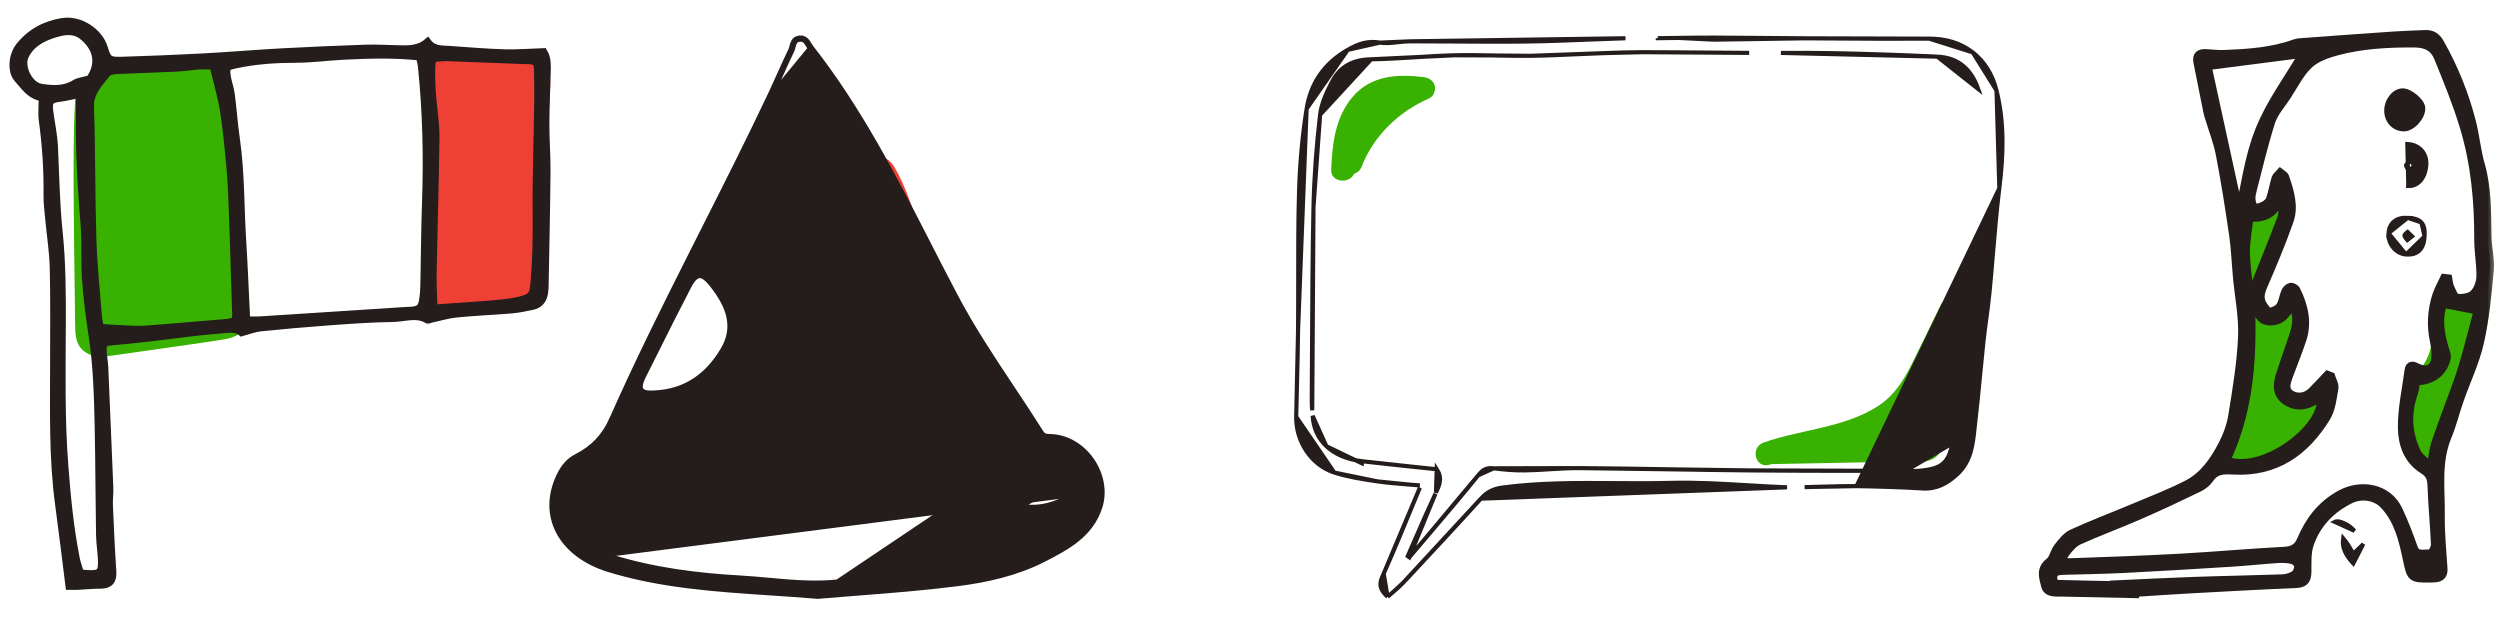 <svg
  width="121"
  height="30"
  viewBox="0 0 121 30"
  fill="none"
  xmlns="http://www.w3.org/2000/svg"
>
  <path
    d="M26.07 2.958C25.725 2.789 25.314 2.799 24.936 2.78C24.862 2.776 24.788 2.773 24.714 2.769C24.587 2.683 24.43 2.642 24.245 2.666C24.158 2.677 24.075 2.704 24.001 2.744C23.938 2.742 23.876 2.741 23.814 2.739C23.096 2.725 22.377 2.733 21.66 2.761C21.644 2.76 21.628 2.76 21.613 2.759C21.445 2.753 21.276 2.774 21.094 2.793C20.97 2.509 20.444 2.565 20.476 2.909C20.62 4.414 20.819 5.914 20.963 7.42C20.991 7.712 21.016 8.005 21.04 8.298C21.007 9.96 20.961 11.623 20.93 13.285C20.92 13.815 20.957 14.346 20.974 14.942C21.112 14.932 21.247 14.923 21.381 14.914C21.495 15.066 21.681 15.168 21.882 15.166C22.556 15.16 23.234 15.111 23.9 15.008C23.98 14.996 24.059 14.983 24.139 14.969C24.225 15.006 24.32 15.024 24.418 15.02C24.615 15.012 24.799 14.934 24.932 14.809C25.25 14.734 25.574 14.631 25.801 14.393C26.267 13.905 26.188 13.15 26.218 12.535L26.311 10.614C26.373 9.322 26.436 8.03 26.498 6.738C26.529 6.097 26.56 5.457 26.591 4.816C26.622 4.171 26.8 3.316 26.07 2.958Z"
    fill="#EF4036"
  />
  <path
    d="M12.045 14.644C12.015 14.252 11.983 13.86 11.949 13.469C11.879 12.686 11.8 11.903 11.71 11.122C11.524 9.499 11.296 7.88 11.027 6.268C10.963 5.88 10.895 5.493 10.826 5.106C10.766 4.775 10.718 4.449 10.581 4.14C10.498 3.816 10.411 3.492 10.331 3.163C10.043 3.163 9.828 3.15 9.616 3.165C9.241 3.192 8.868 3.252 8.494 3.27C7.544 3.314 6.593 3.336 5.643 3.385C5.475 3.393 5.243 3.438 5.156 3.55C4.959 3.803 4.741 4.04 4.582 4.31C4.489 4.248 4.379 4.212 4.252 4.217C3.906 4.232 3.656 4.476 3.639 4.806C3.628 5.005 3.618 5.205 3.607 5.404C3.605 5.449 3.603 5.493 3.6 5.537C3.593 5.673 3.606 5.591 3.607 5.562C3.6 5.71 3.584 5.853 3.582 6.002L3.567 7.199C3.556 8.007 3.562 8.815 3.565 9.624C3.573 11.219 3.601 12.814 3.62 14.408C3.625 14.818 3.63 15.228 3.635 15.637C3.641 16.114 3.631 16.631 4.038 16.974C4.498 17.361 5.038 17.265 5.59 17.187C5.998 17.129 6.407 17.071 6.815 17.014C7.632 16.898 8.449 16.784 9.265 16.663C9.673 16.602 10.081 16.542 10.489 16.482C10.945 16.414 11.389 16.367 11.73 16.027C12.114 15.645 12.082 15.131 12.045 14.644Z"
    fill="#39B100"
  />
  <mask
    id="path-3-outside-1_665_20651"
    maskUnits="userSpaceOnUse"
    x="-0.342"
    y="0.054"
    width="28"
    height="29"
    fill="black"
  >
    <rect fill="white" x="-0.342" y="0.054" width="28" height="29" />
    <path
      d="M22.095 15.166C22.985 15.078 23.88 15.044 24.77 14.969C25.108 14.94 25.442 14.865 25.774 14.797C26.091 14.731 26.262 14.514 26.318 14.222C26.353 14.037 26.353 13.845 26.356 13.655C26.389 11.879 26.43 10.102 26.445 8.325C26.452 7.55 26.388 6.774 26.39 5.999C26.392 5.154 26.434 4.31 26.456 3.465C26.464 3.141 26.476 2.815 26.301 2.531C25.648 2.553 25.022 2.605 24.398 2.586C23.52 2.559 22.644 2.484 21.767 2.423C21.383 2.396 20.973 2.438 20.691 2.058C20.251 2.43 19.746 2.401 19.245 2.389C18.726 2.377 18.206 2.346 17.688 2.363C16.345 2.409 15.002 2.465 13.661 2.538C12.372 2.609 11.086 2.718 9.798 2.787C8.491 2.857 7.182 2.908 5.873 2.948C5.265 2.966 5.191 2.891 5.019 2.323C4.783 1.541 3.855 0.943 3.032 1.071C2.184 1.204 1.478 1.591 0.952 2.252C0.611 2.682 0.544 3.449 0.874 3.807C1.198 4.159 1.453 4.611 2.074 4.711C2.074 5.103 2.031 5.482 2.081 5.85C2.244 7.05 2.323 8.252 2.307 9.462C2.302 9.84 2.353 10.219 2.388 10.596C2.461 11.386 2.589 12.175 2.608 12.966C2.645 14.5 2.625 16.036 2.625 17.571C2.625 19.864 2.559 22.158 2.871 24.441C3.045 25.717 3.196 26.996 3.367 28.349C3.47 28.349 3.622 28.355 3.773 28.348C4.13 28.331 4.486 28.29 4.842 28.293C5.296 28.296 5.461 28.099 5.43 27.648C5.357 26.583 5.311 25.517 5.265 24.451C5.252 24.176 5.297 23.899 5.286 23.624C5.209 21.677 5.127 19.73 5.041 17.784C5.029 17.509 4.972 17.235 4.962 16.96C4.949 16.613 5.036 16.549 5.391 16.517C6.03 16.46 6.669 16.394 7.306 16.32C8.393 16.196 9.475 16.033 10.565 15.95C10.956 15.921 11.407 15.818 11.701 16.073C12.027 15.985 12.305 15.87 12.592 15.84C13.698 15.727 14.807 15.628 15.916 15.548C16.953 15.473 17.991 15.397 19.029 15.384C19.581 15.377 20.157 15.135 20.698 15.461C20.727 15.479 20.795 15.436 20.846 15.425C21.262 15.335 21.674 15.208 22.095 15.166ZM20.904 2.812C21.162 2.792 21.389 2.751 21.615 2.759C22.851 2.8 24.085 2.854 25.32 2.902C25.41 2.906 25.5 2.899 25.59 2.905C25.948 2.929 26.028 2.99 26.041 3.345C26.061 3.897 26.064 4.449 26.056 5.001C26.03 6.828 25.959 8.655 25.98 10.482C25.992 11.552 25.966 12.615 25.878 13.68C25.826 14.294 25.747 14.415 25.12 14.564C24.877 14.621 24.627 14.657 24.379 14.684C23.988 14.727 23.597 14.757 23.205 14.786C22.492 14.838 21.778 14.886 20.976 14.942C20.959 14.346 20.923 13.815 20.932 13.285C20.973 11.079 21.041 8.874 21.07 6.669C21.077 6.07 20.982 5.469 20.927 4.87C20.866 4.202 20.827 3.535 20.904 2.812ZM1.975 4.252C1.394 4.159 0.95 3.235 1.188 2.719C1.466 2.115 2.003 1.822 2.616 1.628C3.465 1.358 3.866 1.528 4.27 1.982C4.789 2.564 4.783 3.236 4.356 3.843C4.053 3.928 3.812 3.945 3.633 4.056C3.106 4.383 2.534 4.341 1.975 4.252ZM4.192 27.789C4.103 27.785 4.015 27.77 3.87 27.755C3.8 27.518 3.709 27.278 3.66 27.031C3.365 25.538 3.22 24.031 3.105 22.516C2.931 20.241 2.977 17.967 2.986 15.69C2.991 14.209 2.986 12.721 2.834 11.25C2.692 9.873 2.668 8.499 2.607 7.122C2.581 6.539 2.45 5.961 2.377 5.38C2.315 4.886 2.42 4.782 2.938 4.719C3.232 4.682 3.52 4.603 3.874 4.53C3.874 5.115 3.874 5.662 3.874 6.208C3.873 7.776 3.975 9.338 4.102 10.902C4.173 11.776 4.108 12.661 4.17 13.537C4.234 14.447 4.355 15.355 4.492 16.259C4.712 17.714 4.75 19.179 4.782 20.644C4.82 22.385 4.819 24.127 4.848 25.868C4.854 26.281 4.924 26.693 4.94 27.106C4.964 27.73 4.85 27.826 4.192 27.789ZM10.841 15.649C9.572 15.746 8.304 15.873 7.033 15.96C6.574 15.991 6.108 15.943 5.646 15.926C5.396 15.916 5.147 15.895 4.839 15.875C4.807 15.728 4.753 15.566 4.741 15.402C4.641 14.13 4.506 12.858 4.466 11.585C4.399 9.449 4.421 7.31 4.35 5.175C4.326 4.46 4.779 4.035 5.157 3.55C5.244 3.439 5.475 3.393 5.644 3.385C6.594 3.336 7.545 3.314 8.495 3.27C8.869 3.253 9.242 3.192 9.617 3.165C9.829 3.15 10.044 3.163 10.332 3.163C10.505 3.878 10.717 4.573 10.834 5.282C10.98 6.167 11.063 7.062 11.147 7.955C11.209 8.625 11.242 9.297 11.267 9.968C11.323 11.502 11.367 13.037 11.415 14.571C11.42 14.709 11.42 14.847 11.43 14.985C11.471 15.557 11.416 15.605 10.841 15.649ZM20.626 9.769C20.578 11.113 20.575 12.459 20.545 13.804C20.539 14.061 20.521 14.322 20.475 14.576C20.414 14.91 20.283 15.01 19.936 15.044C19.829 15.054 19.721 15.053 19.613 15.06C17.269 15.211 14.925 15.364 12.58 15.514C12.389 15.526 12.197 15.515 11.909 15.515C11.844 14.183 11.796 12.927 11.717 11.673C11.613 10.023 11.647 8.365 11.409 6.722C11.305 6.007 11.258 5.285 11.163 4.57C11.12 4.248 10.995 3.937 10.959 3.615C10.916 3.237 10.989 3.202 11.384 3.115C12.367 2.898 13.362 2.841 14.368 2.837C15.103 2.834 15.836 2.731 16.571 2.694C17.805 2.633 19.04 2.588 20.327 2.729C20.36 2.884 20.41 3.045 20.427 3.209C20.65 5.392 20.704 7.578 20.626 9.769Z"
    />
  </mask>
  <path
    d="M22.095 15.166C22.985 15.078 23.88 15.044 24.77 14.969C25.108 14.94 25.442 14.865 25.774 14.797C26.091 14.731 26.262 14.514 26.318 14.222C26.353 14.037 26.353 13.845 26.356 13.655C26.389 11.879 26.43 10.102 26.445 8.325C26.452 7.55 26.388 6.774 26.39 5.999C26.392 5.154 26.434 4.31 26.456 3.465C26.464 3.141 26.476 2.815 26.301 2.531C25.648 2.553 25.022 2.605 24.398 2.586C23.52 2.559 22.644 2.484 21.767 2.423C21.383 2.396 20.973 2.438 20.691 2.058C20.251 2.43 19.746 2.401 19.245 2.389C18.726 2.377 18.206 2.346 17.688 2.363C16.345 2.409 15.002 2.465 13.661 2.538C12.372 2.609 11.086 2.718 9.798 2.787C8.491 2.857 7.182 2.908 5.873 2.948C5.265 2.966 5.191 2.891 5.019 2.323C4.783 1.541 3.855 0.943 3.032 1.071C2.184 1.204 1.478 1.591 0.952 2.252C0.611 2.682 0.544 3.449 0.874 3.807C1.198 4.159 1.453 4.611 2.074 4.711C2.074 5.103 2.031 5.482 2.081 5.85C2.244 7.05 2.323 8.252 2.307 9.462C2.302 9.84 2.353 10.219 2.388 10.596C2.461 11.386 2.589 12.175 2.608 12.966C2.645 14.5 2.625 16.036 2.625 17.571C2.625 19.864 2.559 22.158 2.871 24.441C3.045 25.717 3.196 26.996 3.367 28.349C3.47 28.349 3.622 28.355 3.773 28.348C4.13 28.331 4.486 28.29 4.842 28.293C5.296 28.296 5.461 28.099 5.43 27.648C5.357 26.583 5.311 25.517 5.265 24.451C5.252 24.176 5.297 23.899 5.286 23.624C5.209 21.677 5.127 19.73 5.041 17.784C5.029 17.509 4.972 17.235 4.962 16.96C4.949 16.613 5.036 16.549 5.391 16.517C6.03 16.46 6.669 16.394 7.306 16.32C8.393 16.196 9.475 16.033 10.565 15.95C10.956 15.921 11.407 15.818 11.701 16.073C12.027 15.985 12.305 15.87 12.592 15.84C13.698 15.727 14.807 15.628 15.916 15.548C16.953 15.473 17.991 15.397 19.029 15.384C19.581 15.377 20.157 15.135 20.698 15.461C20.727 15.479 20.795 15.436 20.846 15.425C21.262 15.335 21.674 15.208 22.095 15.166ZM20.904 2.812C21.162 2.792 21.389 2.751 21.615 2.759C22.851 2.8 24.085 2.854 25.32 2.902C25.41 2.906 25.5 2.899 25.59 2.905C25.948 2.929 26.028 2.99 26.041 3.345C26.061 3.897 26.064 4.449 26.056 5.001C26.03 6.828 25.959 8.655 25.98 10.482C25.992 11.552 25.966 12.615 25.878 13.68C25.826 14.294 25.747 14.415 25.12 14.564C24.877 14.621 24.627 14.657 24.379 14.684C23.988 14.727 23.597 14.757 23.205 14.786C22.492 14.838 21.778 14.886 20.976 14.942C20.959 14.346 20.923 13.815 20.932 13.285C20.973 11.079 21.041 8.874 21.07 6.669C21.077 6.07 20.982 5.469 20.927 4.87C20.866 4.202 20.827 3.535 20.904 2.812ZM1.975 4.252C1.394 4.159 0.95 3.235 1.188 2.719C1.466 2.115 2.003 1.822 2.616 1.628C3.465 1.358 3.866 1.528 4.27 1.982C4.789 2.564 4.783 3.236 4.356 3.843C4.053 3.928 3.812 3.945 3.633 4.056C3.106 4.383 2.534 4.341 1.975 4.252ZM4.192 27.789C4.103 27.785 4.015 27.77 3.87 27.755C3.8 27.518 3.709 27.278 3.66 27.031C3.365 25.538 3.22 24.031 3.105 22.516C2.931 20.241 2.977 17.967 2.986 15.69C2.991 14.209 2.986 12.721 2.834 11.25C2.692 9.873 2.668 8.499 2.607 7.122C2.581 6.539 2.45 5.961 2.377 5.38C2.315 4.886 2.42 4.782 2.938 4.719C3.232 4.682 3.52 4.603 3.874 4.53C3.874 5.115 3.874 5.662 3.874 6.208C3.873 7.776 3.975 9.338 4.102 10.902C4.173 11.776 4.108 12.661 4.17 13.537C4.234 14.447 4.355 15.355 4.492 16.259C4.712 17.714 4.75 19.179 4.782 20.644C4.82 22.385 4.819 24.127 4.848 25.868C4.854 26.281 4.924 26.693 4.94 27.106C4.964 27.73 4.85 27.826 4.192 27.789ZM10.841 15.649C9.572 15.746 8.304 15.873 7.033 15.96C6.574 15.991 6.108 15.943 5.646 15.926C5.396 15.916 5.147 15.895 4.839 15.875C4.807 15.728 4.753 15.566 4.741 15.402C4.641 14.13 4.506 12.858 4.466 11.585C4.399 9.449 4.421 7.31 4.35 5.175C4.326 4.46 4.779 4.035 5.157 3.55C5.244 3.439 5.475 3.393 5.644 3.385C6.594 3.336 7.545 3.314 8.495 3.27C8.869 3.253 9.242 3.192 9.617 3.165C9.829 3.15 10.044 3.163 10.332 3.163C10.505 3.878 10.717 4.573 10.834 5.282C10.98 6.167 11.063 7.062 11.147 7.955C11.209 8.625 11.242 9.297 11.267 9.968C11.323 11.502 11.367 13.037 11.415 14.571C11.42 14.709 11.42 14.847 11.43 14.985C11.471 15.557 11.416 15.605 10.841 15.649ZM20.626 9.769C20.578 11.113 20.575 12.459 20.545 13.804C20.539 14.061 20.521 14.322 20.475 14.576C20.414 14.91 20.283 15.01 19.936 15.044C19.829 15.054 19.721 15.053 19.613 15.06C17.269 15.211 14.925 15.364 12.58 15.514C12.389 15.526 12.197 15.515 11.909 15.515C11.844 14.183 11.796 12.927 11.717 11.673C11.613 10.023 11.647 8.365 11.409 6.722C11.305 6.007 11.258 5.285 11.163 4.57C11.12 4.248 10.995 3.937 10.959 3.615C10.916 3.237 10.989 3.202 11.384 3.115C12.367 2.898 13.362 2.841 14.368 2.837C15.103 2.834 15.836 2.731 16.571 2.694C17.805 2.633 19.04 2.588 20.327 2.729C20.36 2.884 20.41 3.045 20.427 3.209C20.65 5.392 20.704 7.578 20.626 9.769Z"
    fill="#251C1C"
  />
  <path
    d="M22.095 15.166C22.985 15.078 23.88 15.044 24.77 14.969C25.108 14.94 25.442 14.865 25.774 14.797C26.091 14.731 26.262 14.514 26.318 14.222C26.353 14.037 26.353 13.845 26.356 13.655C26.389 11.879 26.43 10.102 26.445 8.325C26.452 7.55 26.388 6.774 26.39 5.999C26.392 5.154 26.434 4.31 26.456 3.465C26.464 3.141 26.476 2.815 26.301 2.531C25.648 2.553 25.022 2.605 24.398 2.586C23.52 2.559 22.644 2.484 21.767 2.423C21.383 2.396 20.973 2.438 20.691 2.058C20.251 2.43 19.746 2.401 19.245 2.389C18.726 2.377 18.206 2.346 17.688 2.363C16.345 2.409 15.002 2.465 13.661 2.538C12.372 2.609 11.086 2.718 9.798 2.787C8.491 2.857 7.182 2.908 5.873 2.948C5.265 2.966 5.191 2.891 5.019 2.323C4.783 1.541 3.855 0.943 3.032 1.071C2.184 1.204 1.478 1.591 0.952 2.252C0.611 2.682 0.544 3.449 0.874 3.807C1.198 4.159 1.453 4.611 2.074 4.711C2.074 5.103 2.031 5.482 2.081 5.85C2.244 7.05 2.323 8.252 2.307 9.462C2.302 9.84 2.353 10.219 2.388 10.596C2.461 11.386 2.589 12.175 2.608 12.966C2.645 14.5 2.625 16.036 2.625 17.571C2.625 19.864 2.559 22.158 2.871 24.441C3.045 25.717 3.196 26.996 3.367 28.349C3.47 28.349 3.622 28.355 3.773 28.348C4.13 28.331 4.486 28.29 4.842 28.293C5.296 28.296 5.461 28.099 5.43 27.648C5.357 26.583 5.311 25.517 5.265 24.451C5.252 24.176 5.297 23.899 5.286 23.624C5.209 21.677 5.127 19.73 5.041 17.784C5.029 17.509 4.972 17.235 4.962 16.96C4.949 16.613 5.036 16.549 5.391 16.517C6.03 16.46 6.669 16.394 7.306 16.32C8.393 16.196 9.475 16.033 10.565 15.95C10.956 15.921 11.407 15.818 11.701 16.073C12.027 15.985 12.305 15.87 12.592 15.84C13.698 15.727 14.807 15.628 15.916 15.548C16.953 15.473 17.991 15.397 19.029 15.384C19.581 15.377 20.157 15.135 20.698 15.461C20.727 15.479 20.795 15.436 20.846 15.425C21.262 15.335 21.674 15.208 22.095 15.166ZM20.904 2.812C21.162 2.792 21.389 2.751 21.615 2.759C22.851 2.8 24.085 2.854 25.32 2.902C25.41 2.906 25.5 2.899 25.59 2.905C25.948 2.929 26.028 2.99 26.041 3.345C26.061 3.897 26.064 4.449 26.056 5.001C26.03 6.828 25.959 8.655 25.98 10.482C25.992 11.552 25.966 12.615 25.878 13.68C25.826 14.294 25.747 14.415 25.12 14.564C24.877 14.621 24.627 14.657 24.379 14.684C23.988 14.727 23.597 14.757 23.205 14.786C22.492 14.838 21.778 14.886 20.976 14.942C20.959 14.346 20.923 13.815 20.932 13.285C20.973 11.079 21.041 8.874 21.07 6.669C21.077 6.07 20.982 5.469 20.927 4.87C20.866 4.202 20.827 3.535 20.904 2.812ZM1.975 4.252C1.394 4.159 0.95 3.235 1.188 2.719C1.466 2.115 2.003 1.822 2.616 1.628C3.465 1.358 3.866 1.528 4.27 1.982C4.789 2.564 4.783 3.236 4.356 3.843C4.053 3.928 3.812 3.945 3.633 4.056C3.106 4.383 2.534 4.341 1.975 4.252ZM4.192 27.789C4.103 27.785 4.015 27.77 3.87 27.755C3.8 27.518 3.709 27.278 3.66 27.031C3.365 25.538 3.22 24.031 3.105 22.516C2.931 20.241 2.977 17.967 2.986 15.69C2.991 14.209 2.986 12.721 2.834 11.25C2.692 9.873 2.668 8.499 2.607 7.122C2.581 6.539 2.45 5.961 2.377 5.38C2.315 4.886 2.42 4.782 2.938 4.719C3.232 4.682 3.52 4.603 3.874 4.53C3.874 5.115 3.874 5.662 3.874 6.208C3.873 7.776 3.975 9.338 4.102 10.902C4.173 11.776 4.108 12.661 4.17 13.537C4.234 14.447 4.355 15.355 4.492 16.259C4.712 17.714 4.75 19.179 4.782 20.644C4.82 22.385 4.819 24.127 4.848 25.868C4.854 26.281 4.924 26.693 4.94 27.106C4.964 27.73 4.85 27.826 4.192 27.789ZM10.841 15.649C9.572 15.746 8.304 15.873 7.033 15.96C6.574 15.991 6.108 15.943 5.646 15.926C5.396 15.916 5.147 15.895 4.839 15.875C4.807 15.728 4.753 15.566 4.741 15.402C4.641 14.13 4.506 12.858 4.466 11.585C4.399 9.449 4.421 7.31 4.35 5.175C4.326 4.46 4.779 4.035 5.157 3.55C5.244 3.439 5.475 3.393 5.644 3.385C6.594 3.336 7.545 3.314 8.495 3.27C8.869 3.253 9.242 3.192 9.617 3.165C9.829 3.15 10.044 3.163 10.332 3.163C10.505 3.878 10.717 4.573 10.834 5.282C10.98 6.167 11.063 7.062 11.147 7.955C11.209 8.625 11.242 9.297 11.267 9.968C11.323 11.502 11.367 13.037 11.415 14.571C11.42 14.709 11.42 14.847 11.43 14.985C11.471 15.557 11.416 15.605 10.841 15.649ZM20.626 9.769C20.578 11.113 20.575 12.459 20.545 13.804C20.539 14.061 20.521 14.322 20.475 14.576C20.414 14.91 20.283 15.01 19.936 15.044C19.829 15.054 19.721 15.053 19.613 15.06C17.269 15.211 14.925 15.364 12.58 15.514C12.389 15.526 12.197 15.515 11.909 15.515C11.844 14.183 11.796 12.927 11.717 11.673C11.613 10.023 11.647 8.365 11.409 6.722C11.305 6.007 11.258 5.285 11.163 4.57C11.12 4.248 10.995 3.937 10.959 3.615C10.916 3.237 10.989 3.202 11.384 3.115C12.367 2.898 13.362 2.841 14.368 2.837C15.103 2.834 15.836 2.731 16.571 2.694C17.805 2.633 19.04 2.588 20.327 2.729C20.36 2.884 20.41 3.045 20.427 3.209C20.65 5.392 20.704 7.578 20.626 9.769Z"
    stroke="#251C1C"
    stroke-width="0.4"
    mask="url(#path-3-outside-1_665_20651)"
  />
  <path
    d="M43.474 14.611C44.017 14.683 44.612 14.492 44.756 13.912C45.005 12.913 44.828 12.06 44.504 11.096C44.162 10.079 43.836 9.007 43.283 8.075C43.039 7.663 42.661 7.523 42.299 7.568C42.1 7.479 41.835 7.514 41.67 7.73C40.098 9.784 40.196 14.173 43.474 14.611Z"
    fill="#EF4036"
  />
  <path
    d="M43.208 24.029C44.534 24.663 46.473 23.649 47.755 23.17C48.752 22.798 48.948 21.327 47.755 21.03C46.55 20.73 45.267 20.318 44.068 20.862C42.998 21.349 42.078 22.409 41.586 23.422C41.29 24.032 41.957 24.945 42.664 24.457C42.853 24.326 43.032 24.18 43.208 24.029Z"
    fill="#EF4036"
  />
  <path
    d="M38.751 1.919L38.752 1.819C38.648 1.819 38.562 1.844 38.495 1.894C38.428 1.943 38.389 2.009 38.362 2.073C38.337 2.132 38.321 2.195 38.307 2.25C38.306 2.254 38.305 2.258 38.304 2.262C38.288 2.323 38.275 2.372 38.256 2.41L38.256 2.41C38.07 2.794 37.894 3.186 37.718 3.578C37.582 3.881 37.446 4.184 37.307 4.48C36.246 6.73 35.124 8.952 34 11.175C33.802 11.567 33.604 11.959 33.407 12.351C32.087 14.967 30.783 17.591 29.595 20.268L29.687 20.309L29.595 20.269C29.218 21.118 28.68 21.666 27.889 22.073C27.483 22.28 27.235 22.607 27.05 22.982L27.14 23.026L27.05 22.982C26.568 23.962 26.581 24.938 27.017 25.76C27.451 26.58 28.299 27.234 29.463 27.59C31.999 28.367 34.616 28.541 37.293 28.719C38.048 28.769 38.807 28.82 39.57 28.884L39.579 28.885L39.587 28.884C40.219 28.829 40.865 28.779 41.521 28.728C43.101 28.605 44.737 28.477 46.36 28.27C47.785 28.088 49.22 27.766 50.525 27.098C51.66 26.515 52.829 25.901 53.259 24.531C53.502 23.755 53.309 22.914 52.858 22.263C52.406 21.611 51.687 21.138 50.864 21.108L50.864 21.108L50.861 21.108C50.739 21.104 50.658 21.101 50.589 21.077C50.527 21.056 50.47 21.017 50.41 20.921C49.954 20.199 49.481 19.487 49.009 18.777C48.045 17.325 47.084 15.879 46.278 14.353L46.278 14.353C45.834 13.514 45.4 12.668 44.967 11.822C43.281 8.533 41.593 5.238 39.271 2.278L39.271 2.278C39.243 2.243 39.218 2.201 39.191 2.154L39.185 2.144C39.16 2.101 39.131 2.053 39.098 2.008C39.025 1.91 38.921 1.82 38.752 1.819L38.751 1.919ZM38.751 1.919C38.937 1.92 39.018 2.058 39.099 2.196C39.129 2.246 39.158 2.296 39.193 2.34L37.397 4.523C37.539 4.222 37.675 3.919 37.811 3.616C37.986 3.227 38.16 2.838 38.346 2.454C38.372 2.402 38.388 2.339 38.404 2.276C38.449 2.1 38.495 1.918 38.751 1.919ZM52.684 23.966C52.686 23.852 52.682 23.765 52.669 23.702C52.656 23.638 52.637 23.617 52.626 23.61C52.617 23.604 52.593 23.593 52.528 23.61C52.462 23.627 52.373 23.667 52.252 23.739L52.252 23.739C51.521 24.171 50.731 24.591 49.771 24.525L49.447 24.503L49.727 24.339C50.286 24.012 50.872 23.745 51.453 23.48C51.557 23.432 51.661 23.385 51.765 23.337C52.1 23.182 52.231 23.013 52.253 22.843C52.276 22.665 52.186 22.446 51.98 22.179C51.783 21.925 51.555 21.824 51.335 21.816C51.111 21.808 50.884 21.894 50.699 22.032C50.271 22.352 49.799 22.541 49.325 22.695C49.168 22.747 49.012 22.794 48.857 22.841C48.54 22.937 48.229 23.032 47.925 23.155M52.684 23.966L47.888 23.063M52.684 23.966C52.663 24.752 52.209 25.306 51.577 25.767C49.971 26.937 48.062 27.319 46.107 27.641C45.184 27.792 44.253 27.87 43.317 27.934C43.112 27.948 42.907 27.961 42.702 27.975C41.971 28.023 41.237 28.07 40.507 28.148C39.729 28.23 38.953 28.204 38.175 28.146C37.856 28.123 37.535 28.093 37.213 28.064C36.754 28.022 36.293 27.98 35.836 27.954L35.836 27.954C33.726 27.835 31.618 27.568 29.581 26.934M47.925 23.155L47.888 23.063M47.925 23.155C47.925 23.155 47.925 23.155 47.925 23.155L47.888 23.063M47.925 23.155C45.738 24.048 43.464 24.615 41.077 24.709C37.091 24.866 33.369 23.744 29.694 22.517L29.726 22.422C33.4 23.649 37.107 24.765 41.072 24.609C43.447 24.516 45.709 23.951 47.888 23.063M31.549 25.109L31.527 25.207C31.485 25.197 31.443 25.188 31.401 25.177C31.45 25.157 31.499 25.135 31.549 25.109ZM31.549 25.109L31.502 25.02C31.466 25.039 31.429 25.057 31.393 25.072C31.445 25.085 31.497 25.097 31.549 25.109ZM29.581 26.934C29.581 26.934 29.581 26.934 29.581 26.934L29.551 27.029L29.581 26.934ZM53.163 24.501C53.629 23.017 52.431 21.265 50.861 21.208L39.578 28.784C40.212 28.729 40.859 28.679 41.516 28.628C43.095 28.505 44.727 28.378 46.347 28.171C47.767 27.99 49.189 27.67 50.479 27.009C51.62 26.424 52.748 25.825 53.163 24.501ZM34.971 16.922L34.971 16.922C34.246 18.144 33.202 18.923 31.701 18.995L31.701 18.995L31.697 18.995C31.497 19.013 31.347 19.004 31.239 18.975C31.133 18.947 31.076 18.902 31.045 18.851C31.014 18.799 31.001 18.724 31.018 18.617C31.036 18.509 31.083 18.379 31.16 18.225C31.367 17.814 31.573 17.402 31.779 16.99C32.303 15.94 32.827 14.891 33.371 13.851C33.46 13.681 33.546 13.558 33.628 13.478C33.71 13.399 33.784 13.366 33.853 13.361C33.923 13.357 34.005 13.381 34.105 13.451C34.205 13.521 34.315 13.632 34.439 13.789C34.822 14.275 35.125 14.772 35.247 15.29C35.368 15.804 35.314 16.344 34.971 16.922Z"
    fill="#251C1C"
    stroke="#251C1C"
    stroke-width="0.2"
  />
  <path
    d="M47.205 19.812C47.38 19.812 47.52 19.745 47.614 19.64C47.707 19.536 47.751 19.4 47.751 19.268C47.751 19.135 47.707 18.999 47.614 18.895C47.52 18.79 47.38 18.723 47.205 18.723C47.029 18.723 46.889 18.79 46.795 18.895C46.702 18.999 46.658 19.135 46.658 19.267C46.658 19.4 46.702 19.536 46.795 19.64C46.889 19.745 47.029 19.812 47.205 19.812Z"
    fill="#251C1C"
    stroke="#251C1C"
    stroke-width="0.2"
  />
  <path
    d="M42.185 19.311L42.185 19.311C41.905 19.009 41.823 18.602 41.828 18.232M42.185 19.311L41.467 15.935C41.751 15.974 41.904 16.09 41.986 16.239C42.072 16.395 42.092 16.604 42.072 16.845C42.051 17.085 41.993 17.341 41.938 17.585L41.935 17.597C41.882 17.831 41.83 18.059 41.828 18.232M42.185 19.311C42.402 19.545 42.647 19.662 42.877 19.617C43.11 19.572 43.281 19.372 43.369 19.075M42.185 19.311L43.369 19.075M41.828 18.232L41.928 18.233L41.828 18.232C41.828 18.232 41.828 18.232 41.828 18.232ZM44.116 18.291C43.949 18.207 43.941 18.021 43.935 17.862C43.931 17.75 43.927 17.651 43.87 17.611M44.116 18.291L42.259 19.243C42.669 19.686 43.109 19.602 43.273 19.047M44.116 18.291C44.602 18.535 44.779 17.962 44.957 17.392M44.116 18.291L44.957 17.392M43.87 17.611C43.249 17.173 43.306 18.027 43.325 18.324C43.328 18.36 43.33 18.387 43.33 18.404C43.33 18.415 43.33 18.425 43.33 18.436C43.331 18.638 43.332 18.851 43.273 19.047M43.87 17.611L43.812 17.692C43.645 17.575 43.566 17.582 43.535 17.597C43.498 17.614 43.46 17.67 43.437 17.785C43.415 17.894 43.412 18.025 43.416 18.143C43.418 18.201 43.421 18.254 43.424 18.299C43.424 18.305 43.425 18.311 43.425 18.317C43.428 18.352 43.43 18.384 43.43 18.403L43.43 18.404C43.43 18.415 43.43 18.427 43.43 18.439C43.431 18.638 43.432 18.864 43.369 19.075M43.87 17.611L43.812 17.692C43.812 17.692 43.812 17.692 43.812 17.692C43.811 17.692 43.822 17.702 43.828 17.752C43.832 17.785 43.834 17.819 43.835 17.859C43.836 17.883 43.837 17.91 43.839 17.941C43.847 18.081 43.875 18.282 44.071 18.381L44.071 18.381C44.198 18.444 44.318 18.464 44.429 18.437C44.54 18.41 44.628 18.34 44.698 18.252C44.835 18.082 44.927 17.817 45.009 17.561C45.024 17.513 45.038 17.465 45.053 17.418C45.12 17.203 45.184 16.997 45.264 16.833C45.363 16.629 45.464 16.54 45.58 16.542L43.369 19.075M43.273 19.047L43.369 19.076C43.369 19.075 43.369 19.075 43.369 19.075M43.273 19.047L43.369 19.075C43.369 19.075 43.369 19.075 43.369 19.075M45.587 16.021L45.587 16.021C45.754 16.03 45.842 16.162 45.842 16.286C45.843 16.348 45.822 16.412 45.776 16.462C45.728 16.514 45.66 16.543 45.58 16.542L45.587 16.021ZM45.587 16.021C45.386 16.011 45.212 16.048 45.062 16.137C44.914 16.226 44.798 16.361 44.705 16.531C44.64 16.651 44.61 16.778 44.59 16.899C44.583 16.948 44.576 16.998 44.57 17.046C44.568 17.056 44.567 17.067 44.566 17.077C44.558 17.135 44.55 17.191 44.539 17.244L44.539 17.244M45.587 16.021L44.539 17.244M44.539 17.244L44.538 17.251M44.539 17.244L44.538 17.251M44.538 17.251C44.527 17.345 44.507 17.436 44.478 17.525C44.419 17.546 44.372 17.557 44.335 17.561C44.288 17.566 44.268 17.558 44.261 17.554C44.257 17.552 44.25 17.547 44.246 17.524C44.241 17.497 44.242 17.453 44.257 17.387L44.267 17.345M44.538 17.251L44.267 17.345M44.267 17.345L44.242 17.309C44.215 17.268 44.195 17.224 44.176 17.175C44.172 17.163 44.167 17.149 44.161 17.135C44.148 17.098 44.133 17.056 44.116 17.019C44.09 16.964 44.056 16.908 44.002 16.859C43.948 16.81 43.88 16.773 43.791 16.749M44.267 17.345L44.16 17.365C44.115 17.3 44.09 17.231 44.066 17.165C44.016 17.027 43.969 16.901 43.765 16.846M43.765 16.846L43.791 16.749M43.765 16.846C43.543 16.786 43.322 16.896 43.185 17.056L43.791 16.749M43.765 16.846L43.791 16.749C43.791 16.749 43.791 16.749 43.791 16.749M42.315 18.355L42.315 18.364C42.301 18.61 42.356 18.748 42.444 18.819C42.525 18.885 42.662 18.915 42.878 18.879L42.315 18.355ZM42.315 18.355L42.314 18.347M42.315 18.355L42.314 18.347M42.314 18.347C42.291 18.16 42.315 17.97 42.354 17.77M42.314 18.347L42.354 17.77M42.354 17.77C42.366 17.71 42.379 17.648 42.392 17.584M42.354 17.77L42.392 17.584M42.392 17.584C42.422 17.445 42.453 17.3 42.47 17.159L42.392 17.584ZM41.487 15.655C41.711 15.647 41.895 15.693 42.042 15.785C42.189 15.876 42.292 16.008 42.361 16.158C42.499 16.455 42.51 16.833 42.47 17.159L41.467 15.935C41.428 15.93 41.392 15.909 41.37 15.874C41.349 15.841 41.346 15.805 41.351 15.777C41.361 15.723 41.406 15.659 41.487 15.655ZM41.487 15.655C41.488 15.655 41.488 15.655 41.488 15.655L41.491 15.755L41.491 15.755L41.491 15.755L41.491 15.755L41.491 15.755L41.487 15.655C41.487 15.655 41.487 15.655 41.487 15.655ZM44.957 17.392C45.105 16.914 45.253 16.437 45.581 16.442L44.957 17.392Z"
    fill="#251C1C"
    stroke="#251C1C"
    stroke-width="0.2"
  />
  <path
    d="M39.312 6.32L39.312 6.32C39.229 6.341 39.135 6.327 39.059 6.289C38.983 6.251 38.909 6.181 38.892 6.077L39.312 6.32ZM39.312 6.32C39.626 6.24 39.909 5.964 39.871 5.605L39.871 5.604M39.312 6.32L39.871 5.604M39.871 5.604C39.833 5.253 39.485 4.972 39.111 5.077L39.111 5.077M39.871 5.604L39.111 5.077M39.111 5.077C38.96 5.12 38.865 5.226 38.833 5.352M39.111 5.077L38.833 5.352M38.833 5.352C38.807 5.458 38.827 5.573 38.888 5.667M38.833 5.352L38.888 5.667M38.888 5.667C38.865 5.799 38.869 5.935 38.892 6.077L38.888 5.667Z"
    fill="#251C1C"
    stroke="#251C1C"
    stroke-width="0.2"
  />
  <path
    d="M38.695 16.465L38.695 16.465C38.699 16.389 38.708 16.321 38.72 16.256C38.575 15.966 38.812 15.564 39.224 15.64L38.695 16.465ZM38.695 16.465C38.688 16.613 38.765 16.732 38.87 16.804M38.695 16.465L38.87 16.804M38.87 16.804C38.973 16.875 39.11 16.905 39.239 16.875M38.87 16.804L39.239 16.875M39.239 16.875C39.573 16.797 39.748 16.521 39.749 16.249M39.239 16.875L39.749 16.249M39.749 16.249C39.749 15.974 39.573 15.704 39.224 15.64L39.749 16.249Z"
    fill="#251C1C"
    stroke="#251C1C"
    stroke-width="0.2"
  />
  <path
    d="M36.063 10.554C36.082 10.55 36.103 10.537 36.117 10.515C36.121 10.508 36.124 10.501 36.126 10.494C36.101 10.492 36.075 10.49 36.049 10.489C36.049 10.489 36.049 10.489 36.049 10.489C36.048 10.489 36.047 10.489 36.046 10.489L36.041 10.588C35.978 10.585 35.939 10.537 35.931 10.491C35.927 10.467 35.93 10.438 35.946 10.411C35.964 10.382 35.991 10.365 36.02 10.359L36.042 10.456L36.041 10.588C36.431 10.609 36.651 10.714 36.785 10.879C36.922 11.049 36.984 11.303 37.012 11.664L37.012 11.664C37.023 11.802 37.032 11.942 37.041 12.082C37.067 12.454 37.092 12.83 37.139 13.2M36.063 10.554C36.063 10.554 36.063 10.554 36.063 10.554L36.063 10.554L36.063 10.554ZM36.063 10.554C36.148 10.535 36.226 10.523 36.299 10.517C36.9 10.626 37.062 11.011 37.112 11.656C37.122 11.797 37.132 11.938 37.142 12.079C37.166 12.449 37.192 12.82 37.239 13.188M37.239 13.188L37.139 13.2M37.239 13.188L37.139 13.2C37.139 13.2 37.139 13.2 37.139 13.2M37.239 13.188C37.286 13.559 37.379 14.055 37.845 14.138L37.827 14.236C37.827 14.236 37.827 14.236 37.827 14.236C38.05 14.276 38.23 14.211 38.361 14.085C38.488 13.964 38.564 13.791 38.6 13.62M37.139 13.2L39.13 10.711C38.847 10.745 38.69 10.881 38.6 11.078C38.506 11.284 38.482 11.562 38.495 11.875C38.504 12.116 38.534 12.367 38.563 12.611C38.571 12.683 38.58 12.754 38.588 12.824C38.621 13.124 38.645 13.412 38.6 13.62M38.6 13.62C38.6 13.62 38.6 13.62 38.6 13.62L38.502 13.599L38.6 13.62ZM38.338 10.476C38.15 10.636 38.037 10.858 38.011 11.161L39.13 10.711C39.22 10.7 39.291 10.658 39.337 10.596C39.382 10.536 39.397 10.462 39.388 10.394C39.378 10.326 39.343 10.259 39.282 10.214C39.219 10.168 39.137 10.152 39.048 10.17L39.048 10.17C38.769 10.229 38.522 10.319 38.338 10.476ZM38.011 11.161C37.99 11.419 38.003 11.686 38.024 11.948C38.032 12.045 38.041 12.14 38.05 12.234C38.065 12.398 38.08 12.559 38.089 12.717L38.089 12.717C38.092 12.777 38.103 12.851 38.113 12.923C38.119 12.963 38.125 13.003 38.129 13.039C38.143 13.151 38.144 13.238 38.124 13.294L38.116 13.317L38.119 13.341C38.125 13.39 38.119 13.416 38.111 13.431C38.105 13.443 38.094 13.455 38.066 13.465C38.007 13.485 37.9 13.485 37.729 13.445C37.705 13.312 37.689 13.178 37.681 13.043L37.681 13.043L37.68 13.038C37.663 12.88 37.653 12.704 37.642 12.515C37.636 12.399 37.629 12.279 37.62 12.155C37.597 11.834 37.56 11.499 37.473 11.206C37.386 10.912 37.245 10.648 37.007 10.483C36.766 10.316 36.444 10.264 36.02 10.359L38.011 11.161ZM39.069 10.268L39.069 10.268L39.069 10.268Z"
    fill="#251C1C"
    stroke="#251C1C"
    stroke-width="0.2"
  />
  <path
    d="M37.248 21.78L37.252 21.763C37.289 21.611 37.289 21.446 37.272 21.268C37.262 21.155 37.245 21.043 37.228 20.927C37.218 20.859 37.207 20.788 37.198 20.716C37.149 20.343 37.132 19.942 37.388 19.598C37.536 19.399 37.744 19.271 37.962 19.249C38.184 19.226 38.406 19.312 38.57 19.519L38.491 19.581L38.569 19.519C38.62 19.582 38.632 19.655 38.614 19.723C38.597 19.787 38.555 19.839 38.506 19.874C38.414 19.942 38.253 19.975 38.142 19.853C38.074 19.779 38.024 19.747 37.99 19.736C37.962 19.726 37.945 19.731 37.929 19.741C37.908 19.755 37.882 19.784 37.856 19.837C37.83 19.888 37.808 19.954 37.789 20.029C37.712 20.333 37.706 20.736 37.708 20.802C37.708 20.802 37.708 20.802 37.708 20.802L37.248 21.78ZM37.248 21.78L37.25 21.798M37.248 21.78L37.25 21.798M37.25 21.798C37.256 21.853 37.249 21.891 37.236 21.918C37.224 21.945 37.201 21.969 37.162 21.989C37.085 22.029 36.951 22.049 36.747 22.035C36.68 21.909 36.64 21.777 36.627 21.637L36.627 21.637M37.25 21.798L36.627 21.637M36.627 21.637L36.625 21.628M36.627 21.637L36.625 21.628M36.625 21.628C36.589 21.441 36.586 21.256 36.582 21.061C36.581 21.005 36.58 20.948 36.578 20.89L36.578 20.89M36.625 21.628L36.578 20.89M36.578 20.89C36.577 20.846 36.575 20.801 36.574 20.755C36.566 20.463 36.557 20.151 36.492 19.855L36.394 19.876L36.492 19.855C36.44 19.612 36.326 19.372 36.145 19.217C35.959 19.056 35.71 18.992 35.413 19.091L35.413 19.091M36.578 20.89L35.413 19.091M35.413 19.091C35.281 19.135 35.24 19.261 35.268 19.36C35.281 19.409 35.312 19.456 35.361 19.486C35.411 19.517 35.472 19.526 35.535 19.509L35.535 19.509M35.413 19.091L35.535 19.509M35.535 19.509L35.535 19.509M35.535 19.509L35.535 19.509M35.535 19.509C35.617 19.486 35.677 19.495 35.725 19.52M35.535 19.509L35.725 19.52M35.725 19.52C35.775 19.545 35.822 19.594 35.865 19.671M35.725 19.52L35.865 19.671M35.865 19.671C35.953 19.828 36.006 20.069 36.036 20.343M35.865 19.671L36.036 20.343M36.036 20.343C36.067 20.614 36.074 20.904 36.077 21.152M36.036 20.343L36.077 21.152M36.077 21.152C36.078 21.19 36.078 21.227 36.079 21.264M36.077 21.152L36.079 21.264M36.079 21.264C36.08 21.344 36.081 21.418 36.082 21.483M36.079 21.264L36.082 21.483M36.082 21.483C36.084 21.574 36.088 21.655 36.098 21.708M36.082 21.483L36.098 21.708M36.098 21.708C36.132 21.905 36.203 22.142 36.327 22.344C36.451 22.546 36.635 22.721 36.897 22.771M36.098 21.708L37.705 22.26C37.592 22.578 37.296 22.848 36.897 22.771M36.897 22.771C36.897 22.771 36.897 22.771 36.897 22.771L36.916 22.673L36.897 22.771Z"
    fill="#251C1C"
    stroke="#251C1C"
    stroke-width="0.2"
  />
  <path
    d="M32.867 20.529C32.689 20.529 32.548 20.597 32.453 20.703C32.359 20.808 32.314 20.946 32.314 21.08C32.314 21.214 32.359 21.351 32.453 21.456C32.548 21.563 32.689 21.63 32.867 21.63C33.045 21.63 33.186 21.563 33.281 21.456C33.375 21.351 33.42 21.214 33.42 21.08C33.42 20.946 33.375 20.808 33.282 20.703C33.186 20.597 33.045 20.529 32.867 20.529Z"
    fill="#251C1C"
    stroke="#251C1C"
    stroke-width="0.2"
  />
  <path
    d="M85.671 22.485C85.691 22.478 85.712 22.471 85.733 22.464C87.084 22.438 88.434 22.411 89.785 22.385C90.493 22.371 91.201 22.357 91.909 22.344C92.454 22.333 93.317 22.48 93.741 22.081C94.131 21.712 94.135 20.988 94.234 20.501C94.361 19.878 94.489 19.255 94.615 18.633C94.868 17.393 95.157 16.169 94.978 14.901C94.912 14.436 94.125 14.361 93.926 14.769C93.466 15.709 93.013 16.654 92.544 17.59C92.14 18.399 91.68 19.151 90.887 19.66C89.249 20.712 87.178 20.781 85.364 21.417C84.674 21.661 84.972 22.73 85.671 22.485ZM92.724 21.126C92.792 21.127 92.861 21.116 92.926 21.092C92.915 21.135 92.907 21.178 92.907 21.215C92.901 21.216 92.896 21.217 92.889 21.218C92.813 21.203 92.728 21.2 92.641 21.201C92.669 21.176 92.697 21.151 92.724 21.126Z"
    fill="#39B100"
  />
  <path
    d="M65.534 8.416C65.691 8.367 65.83 8.256 65.901 8.071C66.478 6.585 67.678 5.413 69.172 4.761C69.401 4.661 69.5 4.354 69.437 4.136C69.364 3.881 69.137 3.76 68.882 3.729C67.591 3.573 66.334 3.662 65.458 4.7C64.616 5.698 64.483 6.971 64.43 8.209C64.402 8.845 65.315 8.912 65.534 8.416Z"
    fill="#39B100"
  />
  <path
    d="M66.792 2.062L66.792 2.062C67.013 2.1 67.247 2.086 67.493 2.061C67.546 2.056 67.6 2.05 67.654 2.044C67.848 2.022 68.049 2 68.246 2L66.792 2.062ZM66.792 2.062C66.174 1.957 65.732 2.13 65.232 2.413L65.232 2.413M66.792 2.062L65.232 2.413M65.232 2.413C64.074 3.07 63.433 4.056 63.241 5.265L63.241 5.265M65.232 2.413L63.241 5.265M63.241 5.265C63.031 6.592 62.913 7.94 62.874 9.282C62.833 10.689 62.833 12.098 62.834 13.507C62.834 14.337 62.834 15.167 62.826 15.995L62.826 15.995M63.241 5.265L62.826 15.995M62.826 15.995C62.818 16.828 62.797 17.658 62.776 18.489C62.761 19.05 62.747 19.612 62.736 20.174L62.736 20.174M62.826 15.995L62.736 20.174M62.736 20.174C62.715 21.355 63.459 22.51 64.58 22.871L64.58 22.871M62.736 20.174L64.58 22.871M64.58 22.871C65.255 23.088 65.974 23.197 66.671 23.299L66.671 23.299M64.58 22.871L66.671 23.299M66.671 23.299C67.162 23.37 67.661 23.409 68.16 23.449M66.671 23.299L68.16 23.449M66.971 27.762L66.971 27.762C67.466 26.645 67.931 25.517 68.397 24.387C68.505 24.125 68.613 23.864 68.722 23.602C68.722 23.602 68.722 23.602 68.722 23.602L66.971 27.762ZM66.971 27.762C66.962 27.781 66.953 27.801 66.944 27.822C66.885 27.951 66.821 28.092 66.814 28.241C66.806 28.427 66.884 28.613 67.093 28.82L67.16 28.887M66.971 27.762L67.16 28.887M67.16 28.887L67.23 28.824M67.16 28.887L67.23 28.824M67.23 28.824C67.306 28.756 67.382 28.691 67.456 28.628M67.23 28.824L67.456 28.628M87.727 23.567L87.727 23.567C87.6 23.569 87.472 23.574 87.343 23.578L87.727 23.567ZM87.727 23.567C87.947 23.562 88.165 23.556 88.383 23.55C88.876 23.535 89.366 23.521 89.856 23.529H89.856M87.727 23.567L89.856 23.529M89.856 23.529C90.923 23.547 91.989 23.577 93.052 23.641C93.755 23.684 94.262 23.38 94.722 22.96C95.397 22.344 95.484 21.531 95.564 20.77C95.574 20.676 95.584 20.582 95.595 20.49C95.686 19.722 95.76 18.95 95.834 18.18C95.886 17.641 95.938 17.102 95.995 16.567C96.035 16.194 96.085 15.822 96.134 15.448L96.147 15.355C96.2 14.951 96.253 14.545 96.293 14.138C96.356 13.504 96.409 12.871 96.462 12.238C96.55 11.194 96.638 10.152 96.767 9.113L96.767 9.113M89.856 23.529L96.767 9.113M96.767 9.113C96.962 7.529 97.025 5.965 96.631 4.38M96.767 9.113L96.631 4.38M87.382 1.854L87.382 1.854C87.802 1.857 88.223 1.859 88.644 1.862C90.221 1.873 91.797 1.883 93.375 1.871L87.382 1.854ZM87.382 1.854C86.729 1.851 86.076 1.844 85.422 1.838C84.595 1.83 83.769 1.822 82.943 1.82L82.943 1.92M87.382 1.854L82.943 1.92M82.943 1.92L82.943 1.82C82.376 1.818 81.808 1.827 81.24 1.835M82.943 1.92L81.24 1.835M77.274 2.585L77.274 2.585C76.904 2.598 76.533 2.615 76.161 2.631C75.465 2.662 74.767 2.694 74.071 2.701L77.274 2.585ZM77.274 2.585C77.411 2.581 77.547 2.575 77.684 2.57M77.274 2.585L77.684 2.57M93.766 2.741L93.766 2.741C92.099 2.664 90.431 2.608 88.762 2.574C87.906 2.557 87.052 2.559 86.196 2.561L93.766 2.741ZM93.766 2.741C94.292 2.765 94.704 2.927 95.025 3.194C95.346 3.461 95.582 3.84 95.746 4.307L95.746 4.307L93.766 2.741ZM94.615 21.387L94.517 21.368C94.568 21.095 94.597 20.818 94.625 20.536C94.628 20.496 94.632 20.455 94.636 20.415C94.659 20.174 94.682 19.93 94.717 19.688L94.615 21.387ZM94.615 21.387L94.517 21.368C94.416 21.912 94.278 22.234 94.042 22.436C93.805 22.639 93.451 22.738 92.874 22.788C92.724 22.8 92.575 22.797 92.42 22.794C92.356 22.793 92.291 22.792 92.225 22.791L92.225 22.791M94.615 21.387L92.225 22.791M92.225 22.791C91.467 22.79 90.71 22.789 89.954 22.788C88.218 22.787 86.483 22.785 84.747 22.768L84.747 22.768M92.225 22.791L84.747 22.768M84.747 22.768C83.432 22.756 82.113 22.735 80.794 22.714C79.345 22.691 77.895 22.667 76.449 22.656H76.449M84.747 22.768L76.449 22.656M76.449 22.656C76.008 22.653 75.567 22.677 75.129 22.704C75.084 22.707 75.038 22.71 74.993 22.712C74.6 22.737 74.21 22.761 73.82 22.767C73.314 22.775 72.803 22.732 72.297 22.667L72.297 22.666M76.449 22.656L72.297 22.666M72.297 22.666C72.126 22.645 71.989 22.659 71.865 22.72C71.744 22.78 71.647 22.88 71.545 23.004L71.545 23.005M72.297 22.666L71.545 23.005M71.545 23.005C70.718 24.023 69.868 25.023 69.016 26.024M71.545 23.005L69.016 26.024M69.537 22.712L69.562 22.752C69.698 22.964 69.719 23.164 69.681 23.357C69.649 23.524 69.573 23.687 69.5 23.842L69.537 22.712ZM69.537 22.712L69.489 22.707M69.537 22.712L69.489 22.707M69.489 22.707C69.126 22.668 68.764 22.63 68.401 22.593M69.489 22.707L68.401 22.593M63.573 10.031L63.573 10.031C63.524 12.351 63.513 14.67 63.502 16.99C63.498 17.801 63.494 18.613 63.489 19.424C63.487 19.571 63.5 19.712 63.512 19.859L63.573 10.031ZM63.573 10.031C63.604 8.537 63.719 7.04 63.893 5.554L63.893 5.554M63.573 10.031L63.893 5.554M63.893 5.554C63.958 4.994 64.221 4.427 64.505 3.9C64.879 3.209 65.499 2.882 66.366 2.87L66.366 2.87M63.893 5.554L66.366 2.87M66.366 2.87C67.039 2.86 67.711 2.82 68.38 2.778C68.416 2.775 68.452 2.773 68.487 2.771C69.121 2.731 69.753 2.691 70.386 2.676L70.386 2.676M66.366 2.87L70.386 2.676M70.386 2.676C70.997 2.661 71.61 2.671 72.224 2.682M70.386 2.676L72.224 2.682M68.16 23.449C68.348 23.463 68.535 23.478 68.723 23.495L68.16 23.449ZM67.456 28.628C67.62 28.487 67.776 28.353 67.912 28.206M67.456 28.628L67.912 28.206M67.912 28.206L68.065 28.043C69.274 26.746 70.485 25.449 71.675 24.135M67.912 28.206L71.675 24.135M71.675 24.135C71.965 23.817 72.267 23.657 72.721 23.597C74.526 23.358 76.332 23.371 78.145 23.383C79.039 23.389 79.935 23.395 80.833 23.372C82.094 23.338 83.354 23.413 84.619 23.489C85.241 23.526 85.865 23.563 86.491 23.587L71.675 24.135ZM96.631 4.38C96.438 3.604 96.042 2.972 95.481 2.536M96.631 4.38L95.481 2.536M95.481 2.536C94.921 2.1 94.203 1.865 93.375 1.871L95.481 2.536ZM81.24 1.835C80.905 1.84 80.569 1.845 80.235 1.848M81.24 1.835L80.235 1.848M80.235 1.848L80.236 1.948L80.235 1.848ZM77.684 2.57C78.286 2.548 78.886 2.526 79.485 2.526M77.684 2.57L79.485 2.526M79.485 2.526C80.513 2.527 81.539 2.536 82.566 2.545M79.485 2.526L82.566 2.545M82.566 2.545C83.263 2.551 83.961 2.557 84.659 2.56L82.566 2.545ZM69.016 26.024C68.748 26.34 68.48 26.656 68.212 26.972M69.016 26.024L68.212 26.972M68.212 26.972L68.178 26.948L68.135 26.918C68.252 26.653 68.368 26.387 68.483 26.122C68.809 25.375 69.133 24.629 69.477 23.892L68.212 26.972ZM68.401 22.593C67.576 22.507 66.751 22.421 65.926 22.324M68.401 22.593L65.926 22.324M65.926 22.324C65.181 22.236 64.599 21.976 64.197 21.596M65.926 22.324C65.926 22.324 65.926 22.324 65.926 22.324L65.915 22.424L64.197 21.596M64.197 21.596C63.795 21.216 63.566 20.713 63.533 20.127L64.197 21.596ZM72.224 2.682C72.281 2.683 72.338 2.684 72.395 2.686M72.224 2.682L72.395 2.686M72.395 2.686C72.952 2.696 73.512 2.707 74.071 2.701L72.395 2.686ZM78.673 1.851C78.073 1.869 77.474 1.893 76.876 1.917C75.86 1.957 74.846 1.997 73.83 2.01C72.708 2.025 71.587 2.017 70.466 2.009C69.727 2.004 68.987 1.999 68.246 2L78.673 1.851Z"
    fill="#251C1C"
    stroke="#251C1C"
    stroke-width="0.2"
  />
  <path
    d="M112.4 18.911C111.685 19.673 111.028 19.375 110.429 18.019C110.539 17.641 110.673 17.271 110.829 16.909C110.917 16.62 110.987 16.372 111.033 16.129C111.167 15.694 111.21 15.254 110.994 14.756C110.972 14.782 110.951 14.807 110.931 14.831C110.788 14.699 110.566 14.659 110.403 14.831C109.835 15.432 109.616 15.081 109.57 14.534C109.567 14.386 109.571 14.238 109.566 14.09C109.571 13.976 109.582 13.862 109.596 13.752C109.704 12.908 109.891 12.094 110.14 11.29C110.231 11.056 110.321 10.822 110.409 10.588C110.44 10.505 110.458 10.418 110.469 10.328C110.484 10.289 110.498 10.249 110.514 10.209C110.548 10.12 110.533 10.028 110.489 9.949C110.491 9.859 110.494 9.769 110.501 9.681C110.455 9.669 110.408 9.658 110.361 9.646C110.342 9.69 110.323 9.733 110.303 9.774C110.189 9.717 110.053 9.708 109.94 9.786C109.614 10.064 109.23 10.232 108.788 10.29C108.638 10.323 108.482 10.495 108.501 10.651C108.609 11.53 108.682 12.407 108.728 13.284C108.533 14.234 108.477 15.161 108.772 15.789C108.747 17.407 108.615 19.022 108.373 20.634C108.207 21.191 108 21.742 107.742 22.284C107.781 22.299 107.822 22.312 107.862 22.325C107.869 22.543 108.06 22.771 108.35 22.711C108.356 22.71 108.361 22.709 108.367 22.708C108.516 22.761 108.687 22.742 108.783 22.617C110.72 22.178 112.59 21.444 112.974 19.335C113.025 19.052 112.704 18.696 112.4 18.911Z"
    fill="#39B100"
  />
  <path
    d="M119.55 14.578C119.194 14.55 118.839 14.522 118.483 14.495C118.308 14.276 117.827 14.225 117.77 14.584C117.667 15.225 117.746 15.839 117.701 16.477C117.626 17.546 116.865 18.097 116.494 19.012C116.141 19.88 116.417 20.752 116.829 21.547C116.871 21.66 116.918 21.773 116.971 21.885C117.015 21.979 117.083 22.061 117.166 22.144C117.193 22.189 117.22 22.235 117.248 22.279C117.314 22.389 117.409 22.442 117.508 22.454C117.557 22.498 117.606 22.545 117.656 22.595C117.665 22.54 117.674 22.488 117.682 22.437C117.74 22.419 117.795 22.389 117.84 22.351C117.953 22.315 118.05 22.234 118.087 22.105C118.766 19.737 119.445 17.369 120.123 15.001C120.207 14.71 119.836 14.377 119.55 14.578Z"
    fill="#39B100"
  />
  <mask
    id="path-19-outside-2_665_20651"
    maskUnits="userSpaceOnUse"
    x="97.881"
    y="0.654"
    width="23"
    height="29"
    fill="black"
  >
    <rect fill="white" x="97.881" y="0.654" width="23" height="29" />
    <path
      d="M120.065 7.969C119.87 7.29 119.81 6.576 119.634 5.891C119.291 4.556 118.777 3.28 118.09 2.069C117.92 1.77 117.698 1.637 117.354 1.655C116.886 1.68 116.416 1.687 115.949 1.719C114.448 1.821 112.947 1.93 111.446 2.04C111.318 2.049 111.183 2.059 111.064 2.102C109.963 2.5 108.809 2.573 107.653 2.62C107.364 2.632 107.073 2.595 106.784 2.578C106.455 2.558 106.291 2.674 106.362 3.017C106.524 3.804 106.676 4.592 106.835 5.38C106.853 5.471 106.878 5.561 106.905 5.65C107.088 6.256 107.326 6.852 107.445 7.47C107.695 8.761 107.899 10.061 108.088 11.361C108.186 12.036 108.21 12.721 108.273 13.4C108.362 14.369 108.564 15.341 108.522 16.304C108.467 17.582 108.252 18.858 108.047 20.125C107.968 20.615 107.784 21.108 107.55 21.552C107.151 22.309 106.655 23.035 105.854 23.444C105.013 23.875 104.121 24.216 103.245 24.585C102.261 24.998 101.259 25.375 100.29 25.82C100.01 25.948 99.793 26.238 99.596 26.489C99.427 26.704 99.388 27.043 99.185 27.198C98.729 27.548 98.896 27.969 98.988 28.348C99.082 28.731 99.49 28.667 99.806 28.675C100.985 28.704 102.166 28.726 103.346 28.75C103.348 28.729 103.35 28.708 103.353 28.687C104.251 28.63 105.149 28.567 106.048 28.518C107.737 28.426 109.427 28.331 111.118 28.262C111.554 28.245 111.665 28.054 111.672 27.682C111.68 27.238 111.645 26.766 111.783 26.355C112.111 25.38 112.792 24.653 113.746 24.177C114.282 23.909 114.976 24.002 115.386 24.438C116.079 25.177 116.296 26.123 116.495 27.056C116.69 27.973 116.692 28.013 117.659 27.993C117.708 27.992 117.756 27.99 117.805 27.988C118.115 27.978 118.28 27.852 118.259 27.526C118.203 26.665 118.117 25.803 118.128 24.942C118.145 23.666 117.94 22.37 118.458 21.125C118.694 20.555 118.839 19.95 119.043 19.367C119.37 18.434 119.808 17.526 120.024 16.57C120.283 15.427 120.393 14.248 120.499 13.079C120.547 12.549 120.4 12.007 120.389 11.469C120.365 10.295 120.397 9.122 120.065 7.969ZM108.378 10.249C107.896 8.042 107.361 5.589 106.839 3.195C108.455 2.987 109.998 2.788 111.465 2.599C110.771 3.786 109.882 4.977 109.353 6.302C108.823 7.626 108.651 9.083 108.378 10.249ZM108.96 15.328C108.94 14.326 108.74 13.329 108.699 12.328C108.675 11.738 108.803 11.143 108.865 10.521C109.662 10.602 110.103 10.262 110.36 9.647C110.407 9.659 110.454 9.671 110.501 9.682C110.473 9.986 110.512 10.312 110.408 10.589C109.982 11.732 109.507 12.857 109.062 13.993C108.862 14.503 109.126 14.947 109.398 15.335C109.628 15.665 110.265 15.599 110.55 15.281C110.683 15.133 110.808 14.977 110.993 14.757C111.218 15.276 111.163 15.732 111.016 16.185C110.801 16.846 110.56 17.5 110.349 18.163C110.193 18.652 110.189 19.131 110.702 19.444C111.159 19.723 111.622 19.649 112.062 19.375C112.115 19.341 112.177 19.318 112.237 19.299C112.264 19.291 112.298 19.305 112.329 19.309C112.471 20.735 109.506 22.98 107.741 22.285C108.795 20.069 109.01 17.715 108.96 15.328ZM111.054 27.816C110.894 27.926 110.668 27.991 110.467 27.998C109.014 28.05 107.559 28.073 106.105 28.125C104.834 28.169 103.565 28.237 102.294 28.295C102.293 28.306 102.291 28.316 102.29 28.327C101.482 28.31 100.674 28.297 99.867 28.274C99.653 28.267 99.373 28.314 99.37 27.98C99.368 27.654 99.614 27.628 99.874 27.621C100.86 27.594 101.846 27.58 102.831 27.53C104.567 27.442 106.303 27.336 108.039 27.227C108.776 27.181 109.511 27.099 110.248 27.051C110.486 27.036 110.736 27.047 110.965 27.105C111.08 27.134 111.232 27.29 111.238 27.395C111.245 27.537 111.168 27.738 111.054 27.816ZM117.766 27.625C117.56 27.576 117.353 27.527 117.147 27.478C117.174 27.4 117.209 27.253 117.226 27.254C117.429 27.277 117.63 27.322 117.832 27.361C117.81 27.449 117.788 27.537 117.766 27.625ZM119.19 17.756C119.001 18.391 118.749 19.009 118.525 19.635C118.299 20.262 118.058 20.884 117.855 21.518C117.761 21.808 117.741 22.12 117.656 22.596C117.368 22.306 117.088 22.132 116.972 21.886C116.536 20.965 116.48 20.009 116.824 19.038C116.89 18.851 116.899 18.646 116.934 18.453C117.724 18.436 118.278 18.012 118.418 17.311C118.44 17.202 118.383 17.074 118.348 16.958C118.113 16.191 117.975 15.422 118.249 14.698C118.778 14.801 119.265 14.896 119.929 15.025C119.689 15.92 119.463 16.845 119.19 17.756ZM120.057 13.389C120.05 13.676 119.928 14.027 119.726 14.224C119.554 14.392 119.183 14.452 118.919 14.419C118.783 14.402 118.672 14.085 118.58 13.891C118.522 13.767 118.52 13.619 118.492 13.481C118.43 13.474 118.367 13.467 118.304 13.46C118.177 13.733 118.022 13.997 117.928 14.281C117.686 15.02 117.644 15.771 117.813 16.536C117.872 16.805 117.901 17.094 117.871 17.366C117.817 17.844 117.456 18.01 117.006 17.791C116.807 17.694 116.624 17.614 116.583 17.918C116.458 18.851 116.245 19.787 116.258 20.719C116.269 21.494 116.527 22.275 117.302 22.751C117.56 22.91 117.676 23.123 117.687 23.444C117.72 24.418 117.816 25.389 117.858 26.363C117.864 26.515 117.681 26.814 117.641 26.806C117.361 26.748 116.978 26.957 116.822 26.519C116.599 25.895 116.367 25.272 116.082 24.673C115.572 23.603 114.275 23.369 113.261 23.931C112.326 24.449 111.763 25.213 111.373 26.13C111.211 26.512 110.97 26.645 110.532 26.667C108.857 26.752 107.186 26.907 105.511 26.999C103.755 27.095 101.997 27.157 100.239 27.218C99.777 27.234 99.716 27.123 99.99 26.748C100.158 26.519 100.374 26.275 100.629 26.16C101.586 25.73 102.577 25.366 103.54 24.946C104.515 24.521 105.478 24.069 106.434 23.605C106.64 23.506 106.839 23.335 106.966 23.15C107.244 22.745 107.626 22.743 108.063 22.768C110.163 22.892 111.582 21.849 112.591 20.213C112.841 19.807 112.894 19.277 112.98 18.794C113.012 18.613 112.876 18.406 112.817 18.211C112.762 18.19 112.707 18.169 112.652 18.148C112.401 18.411 112.156 18.68 111.899 18.936C111.602 19.232 111.209 19.282 110.877 19.09C110.55 18.901 110.653 18.543 110.763 18.241C110.981 17.646 111.22 17.058 111.423 16.459C111.71 15.614 111.517 14.808 111.135 14.033C111.097 13.955 110.936 13.87 110.86 13.889C110.759 13.914 110.65 14.025 110.607 14.124C110.508 14.351 110.491 14.62 110.357 14.82C110.26 14.964 110.037 15.066 109.852 15.102C109.777 15.117 109.64 14.921 109.557 14.803C109.334 14.491 109.392 14.191 109.542 13.846C109.993 12.81 110.43 11.765 110.806 10.703C111.06 9.983 110.831 9.26 110.593 8.562C110.565 8.48 110.443 8.428 110.364 8.362C110.288 8.449 110.174 8.525 110.143 8.626C110.041 8.959 109.985 9.306 109.875 9.637C109.835 9.756 109.708 9.872 109.589 9.935C109.449 10.009 109.257 10.085 109.123 10.046C109.035 10.02 108.979 9.796 108.966 9.655C108.951 9.505 108.988 9.345 109.027 9.196C109.316 8.091 109.572 6.976 109.923 5.89C110.066 5.448 110.415 5.067 110.679 4.664C111.02 4.144 111.3 3.563 111.74 3.136C112.073 2.813 112.596 2.623 113.07 2.493C114.302 2.156 115.568 2.091 116.852 2.097C117.472 2.101 117.817 2.324 118.005 2.787C118.456 3.892 118.91 5.002 119.254 6.141C119.791 7.916 119.959 9.746 119.953 11.594C119.951 12.193 120.072 12.792 120.057 13.389Z"
    />
  </mask>
  <path
    d="M120.065 7.969C119.87 7.29 119.81 6.576 119.634 5.891C119.291 4.556 118.777 3.28 118.09 2.069C117.92 1.77 117.698 1.637 117.354 1.655C116.886 1.68 116.416 1.687 115.949 1.719C114.448 1.821 112.947 1.93 111.446 2.04C111.318 2.049 111.183 2.059 111.064 2.102C109.963 2.5 108.809 2.573 107.653 2.62C107.364 2.632 107.073 2.595 106.784 2.578C106.455 2.558 106.291 2.674 106.362 3.017C106.524 3.804 106.676 4.592 106.835 5.38C106.853 5.471 106.878 5.561 106.905 5.65C107.088 6.256 107.326 6.852 107.445 7.47C107.695 8.761 107.899 10.061 108.088 11.361C108.186 12.036 108.21 12.721 108.273 13.4C108.362 14.369 108.564 15.341 108.522 16.304C108.467 17.582 108.252 18.858 108.047 20.125C107.968 20.615 107.784 21.108 107.55 21.552C107.151 22.309 106.655 23.035 105.854 23.444C105.013 23.875 104.121 24.216 103.245 24.585C102.261 24.998 101.259 25.375 100.29 25.82C100.01 25.948 99.793 26.238 99.596 26.489C99.427 26.704 99.388 27.043 99.185 27.198C98.729 27.548 98.896 27.969 98.988 28.348C99.082 28.731 99.49 28.667 99.806 28.675C100.985 28.704 102.166 28.726 103.346 28.75C103.348 28.729 103.35 28.708 103.353 28.687C104.251 28.63 105.149 28.567 106.048 28.518C107.737 28.426 109.427 28.331 111.118 28.262C111.554 28.245 111.665 28.054 111.672 27.682C111.68 27.238 111.645 26.766 111.783 26.355C112.111 25.38 112.792 24.653 113.746 24.177C114.282 23.909 114.976 24.002 115.386 24.438C116.079 25.177 116.296 26.123 116.495 27.056C116.69 27.973 116.692 28.013 117.659 27.993C117.708 27.992 117.756 27.99 117.805 27.988C118.115 27.978 118.28 27.852 118.259 27.526C118.203 26.665 118.117 25.803 118.128 24.942C118.145 23.666 117.94 22.37 118.458 21.125C118.694 20.555 118.839 19.95 119.043 19.367C119.37 18.434 119.808 17.526 120.024 16.57C120.283 15.427 120.393 14.248 120.499 13.079C120.547 12.549 120.4 12.007 120.389 11.469C120.365 10.295 120.397 9.122 120.065 7.969ZM108.378 10.249C107.896 8.042 107.361 5.589 106.839 3.195C108.455 2.987 109.998 2.788 111.465 2.599C110.771 3.786 109.882 4.977 109.353 6.302C108.823 7.626 108.651 9.083 108.378 10.249ZM108.96 15.328C108.94 14.326 108.74 13.329 108.699 12.328C108.675 11.738 108.803 11.143 108.865 10.521C109.662 10.602 110.103 10.262 110.36 9.647C110.407 9.659 110.454 9.671 110.501 9.682C110.473 9.986 110.512 10.312 110.408 10.589C109.982 11.732 109.507 12.857 109.062 13.993C108.862 14.503 109.126 14.947 109.398 15.335C109.628 15.665 110.265 15.599 110.55 15.281C110.683 15.133 110.808 14.977 110.993 14.757C111.218 15.276 111.163 15.732 111.016 16.185C110.801 16.846 110.56 17.5 110.349 18.163C110.193 18.652 110.189 19.131 110.702 19.444C111.159 19.723 111.622 19.649 112.062 19.375C112.115 19.341 112.177 19.318 112.237 19.299C112.264 19.291 112.298 19.305 112.329 19.309C112.471 20.735 109.506 22.98 107.741 22.285C108.795 20.069 109.01 17.715 108.96 15.328ZM111.054 27.816C110.894 27.926 110.668 27.991 110.467 27.998C109.014 28.05 107.559 28.073 106.105 28.125C104.834 28.169 103.565 28.237 102.294 28.295C102.293 28.306 102.291 28.316 102.29 28.327C101.482 28.31 100.674 28.297 99.867 28.274C99.653 28.267 99.373 28.314 99.37 27.98C99.368 27.654 99.614 27.628 99.874 27.621C100.86 27.594 101.846 27.58 102.831 27.53C104.567 27.442 106.303 27.336 108.039 27.227C108.776 27.181 109.511 27.099 110.248 27.051C110.486 27.036 110.736 27.047 110.965 27.105C111.08 27.134 111.232 27.29 111.238 27.395C111.245 27.537 111.168 27.738 111.054 27.816ZM117.766 27.625C117.56 27.576 117.353 27.527 117.147 27.478C117.174 27.4 117.209 27.253 117.226 27.254C117.429 27.277 117.63 27.322 117.832 27.361C117.81 27.449 117.788 27.537 117.766 27.625ZM119.19 17.756C119.001 18.391 118.749 19.009 118.525 19.635C118.299 20.262 118.058 20.884 117.855 21.518C117.761 21.808 117.741 22.12 117.656 22.596C117.368 22.306 117.088 22.132 116.972 21.886C116.536 20.965 116.48 20.009 116.824 19.038C116.89 18.851 116.899 18.646 116.934 18.453C117.724 18.436 118.278 18.012 118.418 17.311C118.44 17.202 118.383 17.074 118.348 16.958C118.113 16.191 117.975 15.422 118.249 14.698C118.778 14.801 119.265 14.896 119.929 15.025C119.689 15.92 119.463 16.845 119.19 17.756ZM120.057 13.389C120.05 13.676 119.928 14.027 119.726 14.224C119.554 14.392 119.183 14.452 118.919 14.419C118.783 14.402 118.672 14.085 118.58 13.891C118.522 13.767 118.52 13.619 118.492 13.481C118.43 13.474 118.367 13.467 118.304 13.46C118.177 13.733 118.022 13.997 117.928 14.281C117.686 15.02 117.644 15.771 117.813 16.536C117.872 16.805 117.901 17.094 117.871 17.366C117.817 17.844 117.456 18.01 117.006 17.791C116.807 17.694 116.624 17.614 116.583 17.918C116.458 18.851 116.245 19.787 116.258 20.719C116.269 21.494 116.527 22.275 117.302 22.751C117.56 22.91 117.676 23.123 117.687 23.444C117.72 24.418 117.816 25.389 117.858 26.363C117.864 26.515 117.681 26.814 117.641 26.806C117.361 26.748 116.978 26.957 116.822 26.519C116.599 25.895 116.367 25.272 116.082 24.673C115.572 23.603 114.275 23.369 113.261 23.931C112.326 24.449 111.763 25.213 111.373 26.13C111.211 26.512 110.97 26.645 110.532 26.667C108.857 26.752 107.186 26.907 105.511 26.999C103.755 27.095 101.997 27.157 100.239 27.218C99.777 27.234 99.716 27.123 99.99 26.748C100.158 26.519 100.374 26.275 100.629 26.16C101.586 25.73 102.577 25.366 103.54 24.946C104.515 24.521 105.478 24.069 106.434 23.605C106.64 23.506 106.839 23.335 106.966 23.15C107.244 22.745 107.626 22.743 108.063 22.768C110.163 22.892 111.582 21.849 112.591 20.213C112.841 19.807 112.894 19.277 112.98 18.794C113.012 18.613 112.876 18.406 112.817 18.211C112.762 18.19 112.707 18.169 112.652 18.148C112.401 18.411 112.156 18.68 111.899 18.936C111.602 19.232 111.209 19.282 110.877 19.09C110.55 18.901 110.653 18.543 110.763 18.241C110.981 17.646 111.22 17.058 111.423 16.459C111.71 15.614 111.517 14.808 111.135 14.033C111.097 13.955 110.936 13.87 110.86 13.889C110.759 13.914 110.65 14.025 110.607 14.124C110.508 14.351 110.491 14.62 110.357 14.82C110.26 14.964 110.037 15.066 109.852 15.102C109.777 15.117 109.64 14.921 109.557 14.803C109.334 14.491 109.392 14.191 109.542 13.846C109.993 12.81 110.43 11.765 110.806 10.703C111.06 9.983 110.831 9.26 110.593 8.562C110.565 8.48 110.443 8.428 110.364 8.362C110.288 8.449 110.174 8.525 110.143 8.626C110.041 8.959 109.985 9.306 109.875 9.637C109.835 9.756 109.708 9.872 109.589 9.935C109.449 10.009 109.257 10.085 109.123 10.046C109.035 10.02 108.979 9.796 108.966 9.655C108.951 9.505 108.988 9.345 109.027 9.196C109.316 8.091 109.572 6.976 109.923 5.89C110.066 5.448 110.415 5.067 110.679 4.664C111.02 4.144 111.3 3.563 111.74 3.136C112.073 2.813 112.596 2.623 113.07 2.493C114.302 2.156 115.568 2.091 116.852 2.097C117.472 2.101 117.817 2.324 118.005 2.787C118.456 3.892 118.91 5.002 119.254 6.141C119.791 7.916 119.959 9.746 119.953 11.594C119.951 12.193 120.072 12.792 120.057 13.389Z"
    fill="#251C1C"
  />
  <path
    d="M120.065 7.969C119.87 7.29 119.81 6.576 119.634 5.891C119.291 4.556 118.777 3.28 118.09 2.069C117.92 1.77 117.698 1.637 117.354 1.655C116.886 1.68 116.416 1.687 115.949 1.719C114.448 1.821 112.947 1.93 111.446 2.04C111.318 2.049 111.183 2.059 111.064 2.102C109.963 2.5 108.809 2.573 107.653 2.62C107.364 2.632 107.073 2.595 106.784 2.578C106.455 2.558 106.291 2.674 106.362 3.017C106.524 3.804 106.676 4.592 106.835 5.38C106.853 5.471 106.878 5.561 106.905 5.65C107.088 6.256 107.326 6.852 107.445 7.47C107.695 8.761 107.899 10.061 108.088 11.361C108.186 12.036 108.21 12.721 108.273 13.4C108.362 14.369 108.564 15.341 108.522 16.304C108.467 17.582 108.252 18.858 108.047 20.125C107.968 20.615 107.784 21.108 107.55 21.552C107.151 22.309 106.655 23.035 105.854 23.444C105.013 23.875 104.121 24.216 103.245 24.585C102.261 24.998 101.259 25.375 100.29 25.82C100.01 25.948 99.793 26.238 99.596 26.489C99.427 26.704 99.388 27.043 99.185 27.198C98.729 27.548 98.896 27.969 98.988 28.348C99.082 28.731 99.49 28.667 99.806 28.675C100.985 28.704 102.166 28.726 103.346 28.75C103.348 28.729 103.35 28.708 103.353 28.687C104.251 28.63 105.149 28.567 106.048 28.518C107.737 28.426 109.427 28.331 111.118 28.262C111.554 28.245 111.665 28.054 111.672 27.682C111.68 27.238 111.645 26.766 111.783 26.355C112.111 25.38 112.792 24.653 113.746 24.177C114.282 23.909 114.976 24.002 115.386 24.438C116.079 25.177 116.296 26.123 116.495 27.056C116.69 27.973 116.692 28.013 117.659 27.993C117.708 27.992 117.756 27.99 117.805 27.988C118.115 27.978 118.28 27.852 118.259 27.526C118.203 26.665 118.117 25.803 118.128 24.942C118.145 23.666 117.94 22.37 118.458 21.125C118.694 20.555 118.839 19.95 119.043 19.367C119.37 18.434 119.808 17.526 120.024 16.57C120.283 15.427 120.393 14.248 120.499 13.079C120.547 12.549 120.4 12.007 120.389 11.469C120.365 10.295 120.397 9.122 120.065 7.969ZM108.378 10.249C107.896 8.042 107.361 5.589 106.839 3.195C108.455 2.987 109.998 2.788 111.465 2.599C110.771 3.786 109.882 4.977 109.353 6.302C108.823 7.626 108.651 9.083 108.378 10.249ZM108.96 15.328C108.94 14.326 108.74 13.329 108.699 12.328C108.675 11.738 108.803 11.143 108.865 10.521C109.662 10.602 110.103 10.262 110.36 9.647C110.407 9.659 110.454 9.671 110.501 9.682C110.473 9.986 110.512 10.312 110.408 10.589C109.982 11.732 109.507 12.857 109.062 13.993C108.862 14.503 109.126 14.947 109.398 15.335C109.628 15.665 110.265 15.599 110.55 15.281C110.683 15.133 110.808 14.977 110.993 14.757C111.218 15.276 111.163 15.732 111.016 16.185C110.801 16.846 110.56 17.5 110.349 18.163C110.193 18.652 110.189 19.131 110.702 19.444C111.159 19.723 111.622 19.649 112.062 19.375C112.115 19.341 112.177 19.318 112.237 19.299C112.264 19.291 112.298 19.305 112.329 19.309C112.471 20.735 109.506 22.98 107.741 22.285C108.795 20.069 109.01 17.715 108.96 15.328ZM111.054 27.816C110.894 27.926 110.668 27.991 110.467 27.998C109.014 28.05 107.559 28.073 106.105 28.125C104.834 28.169 103.565 28.237 102.294 28.295C102.293 28.306 102.291 28.316 102.29 28.327C101.482 28.31 100.674 28.297 99.867 28.274C99.653 28.267 99.373 28.314 99.37 27.98C99.368 27.654 99.614 27.628 99.874 27.621C100.86 27.594 101.846 27.58 102.831 27.53C104.567 27.442 106.303 27.336 108.039 27.227C108.776 27.181 109.511 27.099 110.248 27.051C110.486 27.036 110.736 27.047 110.965 27.105C111.08 27.134 111.232 27.29 111.238 27.395C111.245 27.537 111.168 27.738 111.054 27.816ZM117.766 27.625C117.56 27.576 117.353 27.527 117.147 27.478C117.174 27.4 117.209 27.253 117.226 27.254C117.429 27.277 117.63 27.322 117.832 27.361C117.81 27.449 117.788 27.537 117.766 27.625ZM119.19 17.756C119.001 18.391 118.749 19.009 118.525 19.635C118.299 20.262 118.058 20.884 117.855 21.518C117.761 21.808 117.741 22.12 117.656 22.596C117.368 22.306 117.088 22.132 116.972 21.886C116.536 20.965 116.48 20.009 116.824 19.038C116.89 18.851 116.899 18.646 116.934 18.453C117.724 18.436 118.278 18.012 118.418 17.311C118.44 17.202 118.383 17.074 118.348 16.958C118.113 16.191 117.975 15.422 118.249 14.698C118.778 14.801 119.265 14.896 119.929 15.025C119.689 15.92 119.463 16.845 119.19 17.756ZM120.057 13.389C120.05 13.676 119.928 14.027 119.726 14.224C119.554 14.392 119.183 14.452 118.919 14.419C118.783 14.402 118.672 14.085 118.58 13.891C118.522 13.767 118.52 13.619 118.492 13.481C118.43 13.474 118.367 13.467 118.304 13.46C118.177 13.733 118.022 13.997 117.928 14.281C117.686 15.02 117.644 15.771 117.813 16.536C117.872 16.805 117.901 17.094 117.871 17.366C117.817 17.844 117.456 18.01 117.006 17.791C116.807 17.694 116.624 17.614 116.583 17.918C116.458 18.851 116.245 19.787 116.258 20.719C116.269 21.494 116.527 22.275 117.302 22.751C117.56 22.91 117.676 23.123 117.687 23.444C117.72 24.418 117.816 25.389 117.858 26.363C117.864 26.515 117.681 26.814 117.641 26.806C117.361 26.748 116.978 26.957 116.822 26.519C116.599 25.895 116.367 25.272 116.082 24.673C115.572 23.603 114.275 23.369 113.261 23.931C112.326 24.449 111.763 25.213 111.373 26.13C111.211 26.512 110.97 26.645 110.532 26.667C108.857 26.752 107.186 26.907 105.511 26.999C103.755 27.095 101.997 27.157 100.239 27.218C99.777 27.234 99.716 27.123 99.99 26.748C100.158 26.519 100.374 26.275 100.629 26.16C101.586 25.73 102.577 25.366 103.54 24.946C104.515 24.521 105.478 24.069 106.434 23.605C106.64 23.506 106.839 23.335 106.966 23.15C107.244 22.745 107.626 22.743 108.063 22.768C110.163 22.892 111.582 21.849 112.591 20.213C112.841 19.807 112.894 19.277 112.98 18.794C113.012 18.613 112.876 18.406 112.817 18.211C112.762 18.19 112.707 18.169 112.652 18.148C112.401 18.411 112.156 18.68 111.899 18.936C111.602 19.232 111.209 19.282 110.877 19.09C110.55 18.901 110.653 18.543 110.763 18.241C110.981 17.646 111.22 17.058 111.423 16.459C111.71 15.614 111.517 14.808 111.135 14.033C111.097 13.955 110.936 13.87 110.86 13.889C110.759 13.914 110.65 14.025 110.607 14.124C110.508 14.351 110.491 14.62 110.357 14.82C110.26 14.964 110.037 15.066 109.852 15.102C109.777 15.117 109.64 14.921 109.557 14.803C109.334 14.491 109.392 14.191 109.542 13.846C109.993 12.81 110.43 11.765 110.806 10.703C111.06 9.983 110.831 9.26 110.593 8.562C110.565 8.48 110.443 8.428 110.364 8.362C110.288 8.449 110.174 8.525 110.143 8.626C110.041 8.959 109.985 9.306 109.875 9.637C109.835 9.756 109.708 9.872 109.589 9.935C109.449 10.009 109.257 10.085 109.123 10.046C109.035 10.02 108.979 9.796 108.966 9.655C108.951 9.505 108.988 9.345 109.027 9.196C109.316 8.091 109.572 6.976 109.923 5.89C110.066 5.448 110.415 5.067 110.679 4.664C111.02 4.144 111.3 3.563 111.74 3.136C112.073 2.813 112.596 2.623 113.07 2.493C114.302 2.156 115.568 2.091 116.852 2.097C117.472 2.101 117.817 2.324 118.005 2.787C118.456 3.892 118.91 5.002 119.254 6.141C119.791 7.916 119.959 9.746 119.953 11.594C119.951 12.193 120.072 12.792 120.057 13.389Z"
    stroke="#251C1C"
    stroke-width="0.4"
    mask="url(#path-19-outside-2_665_20651)"
  />
  <path
    d="M116.515 6.971L116.515 6.971L116.56 8.903L116.555 9.003C116.555 9.003 116.555 9.003 116.555 9.003C116.81 9.016 117.03 8.901 117.185 8.703C117.338 8.508 117.427 8.232 117.435 7.915L117.435 7.915C117.448 7.386 117.054 6.988 116.515 6.971ZM116.792 7.914C116.817 7.938 116.846 7.964 116.876 7.99C116.792 8.077 116.721 8.15 116.656 8.218C116.636 8.238 116.617 8.258 116.598 8.278C116.597 8.276 116.595 8.274 116.594 8.272C116.589 8.265 116.584 8.257 116.579 8.25C116.559 8.22 116.54 8.192 116.522 8.163C116.478 8.092 116.454 8.037 116.451 7.988C116.451 7.986 116.454 7.979 116.462 7.967C116.474 7.949 116.494 7.927 116.52 7.904C116.567 7.863 116.624 7.828 116.668 7.812C116.668 7.812 116.668 7.812 116.669 7.812C116.684 7.821 116.706 7.838 116.736 7.864C116.752 7.879 116.771 7.896 116.792 7.914ZM116.659 7.808C116.659 7.808 116.659 7.808 116.66 7.808L116.659 7.808Z"
    fill="#251C1C"
    stroke="#251C1C"
    stroke-width="0.2"
  />
  <path
    d="M115.604 11.287L115.604 11.287C115.623 11.042 115.714 10.843 115.88 10.712C116.044 10.581 116.267 10.528 116.531 10.542L115.604 11.287ZM115.604 11.287C115.564 11.794 115.956 12.282 116.45 12.316L116.45 12.316M115.604 11.287L116.45 12.316M116.45 12.316C116.719 12.335 116.942 12.278 117.101 12.123C117.257 11.969 117.333 11.737 117.35 11.444L117.35 11.444M116.45 12.316L117.35 11.444M117.35 11.444C117.367 11.15 117.337 10.922 117.196 10.767M117.35 11.444L117.196 10.767M117.196 10.767C117.055 10.613 116.829 10.558 116.531 10.542L117.196 10.767ZM116.515 11.238C116.519 11.234 116.524 11.23 116.528 11.227L116.744 11.436C116.65 11.512 116.578 11.571 116.513 11.623C116.51 11.62 116.507 11.616 116.505 11.612C116.499 11.605 116.494 11.598 116.489 11.592C116.47 11.567 116.452 11.544 116.435 11.521C116.392 11.46 116.373 11.418 116.372 11.387C116.372 11.386 116.374 11.38 116.381 11.37C116.391 11.354 116.409 11.335 116.433 11.311C116.452 11.293 116.472 11.276 116.494 11.257C116.501 11.251 116.508 11.244 116.515 11.238Z"
    fill="#251C1C"
    stroke="#251C1C"
    stroke-width="0.2"
  />
  <path
    d="M117.284 5.231C117.28 5.132 117.232 5.031 117.171 4.94C117.107 4.848 117.022 4.757 116.927 4.676C116.833 4.595 116.727 4.523 116.622 4.47C116.517 4.417 116.406 4.38 116.302 4.377L116.302 4.377C116.083 4.372 115.881 4.499 115.737 4.676C115.593 4.854 115.497 5.095 115.496 5.346L115.496 5.346C115.493 5.854 115.848 6.249 116.341 6.259L116.341 6.259C116.57 6.264 116.811 6.108 116.984 5.917C117.158 5.725 117.294 5.468 117.284 5.231ZM117.284 5.231L117.184 5.235L117.284 5.231C117.284 5.231 117.284 5.231 117.284 5.231ZM116.3 4.477C115.943 4.468 115.598 4.894 115.596 5.347L116.3 4.477ZM116.201 5.215L116.306 5.206L116.406 5.197C116.404 5.264 116.403 5.332 116.401 5.399C116.4 5.475 116.398 5.552 116.396 5.629L116.271 5.638L116.201 5.215Z"
    fill="#251C1C"
    stroke="#251C1C"
    stroke-width="0.2"
  />
  <path
    d="M113.96 25.692C113.939 25.672 113.919 25.653 113.898 25.634C113.873 25.61 113.848 25.586 113.82 25.561C113.753 25.501 113.68 25.44 113.594 25.395L113.594 25.395C113.517 25.354 113.414 25.302 113.314 25.269C113.265 25.252 113.212 25.239 113.161 25.234C113.112 25.23 113.055 25.233 113.003 25.26L113.96 25.692ZM114.387 26.323C114.239 26.611 114.087 26.906 113.923 27.226C113.915 27.241 113.907 27.256 113.899 27.271C113.709 27.063 113.565 26.867 113.48 26.66C113.404 26.475 113.374 26.279 113.407 26.052C113.473 26.132 113.536 26.21 113.594 26.293L113.594 26.293C113.654 26.378 113.705 26.465 113.758 26.557C113.783 26.601 113.809 26.645 113.837 26.69L113.901 26.796L113.991 26.712C114.022 26.682 114.054 26.653 114.087 26.622C114.163 26.554 114.241 26.482 114.312 26.408L114.312 26.408C114.338 26.381 114.363 26.352 114.387 26.323Z"
    fill="#251C1C"
    stroke="#251C1C"
    stroke-width="0.2"
  />
</svg>
